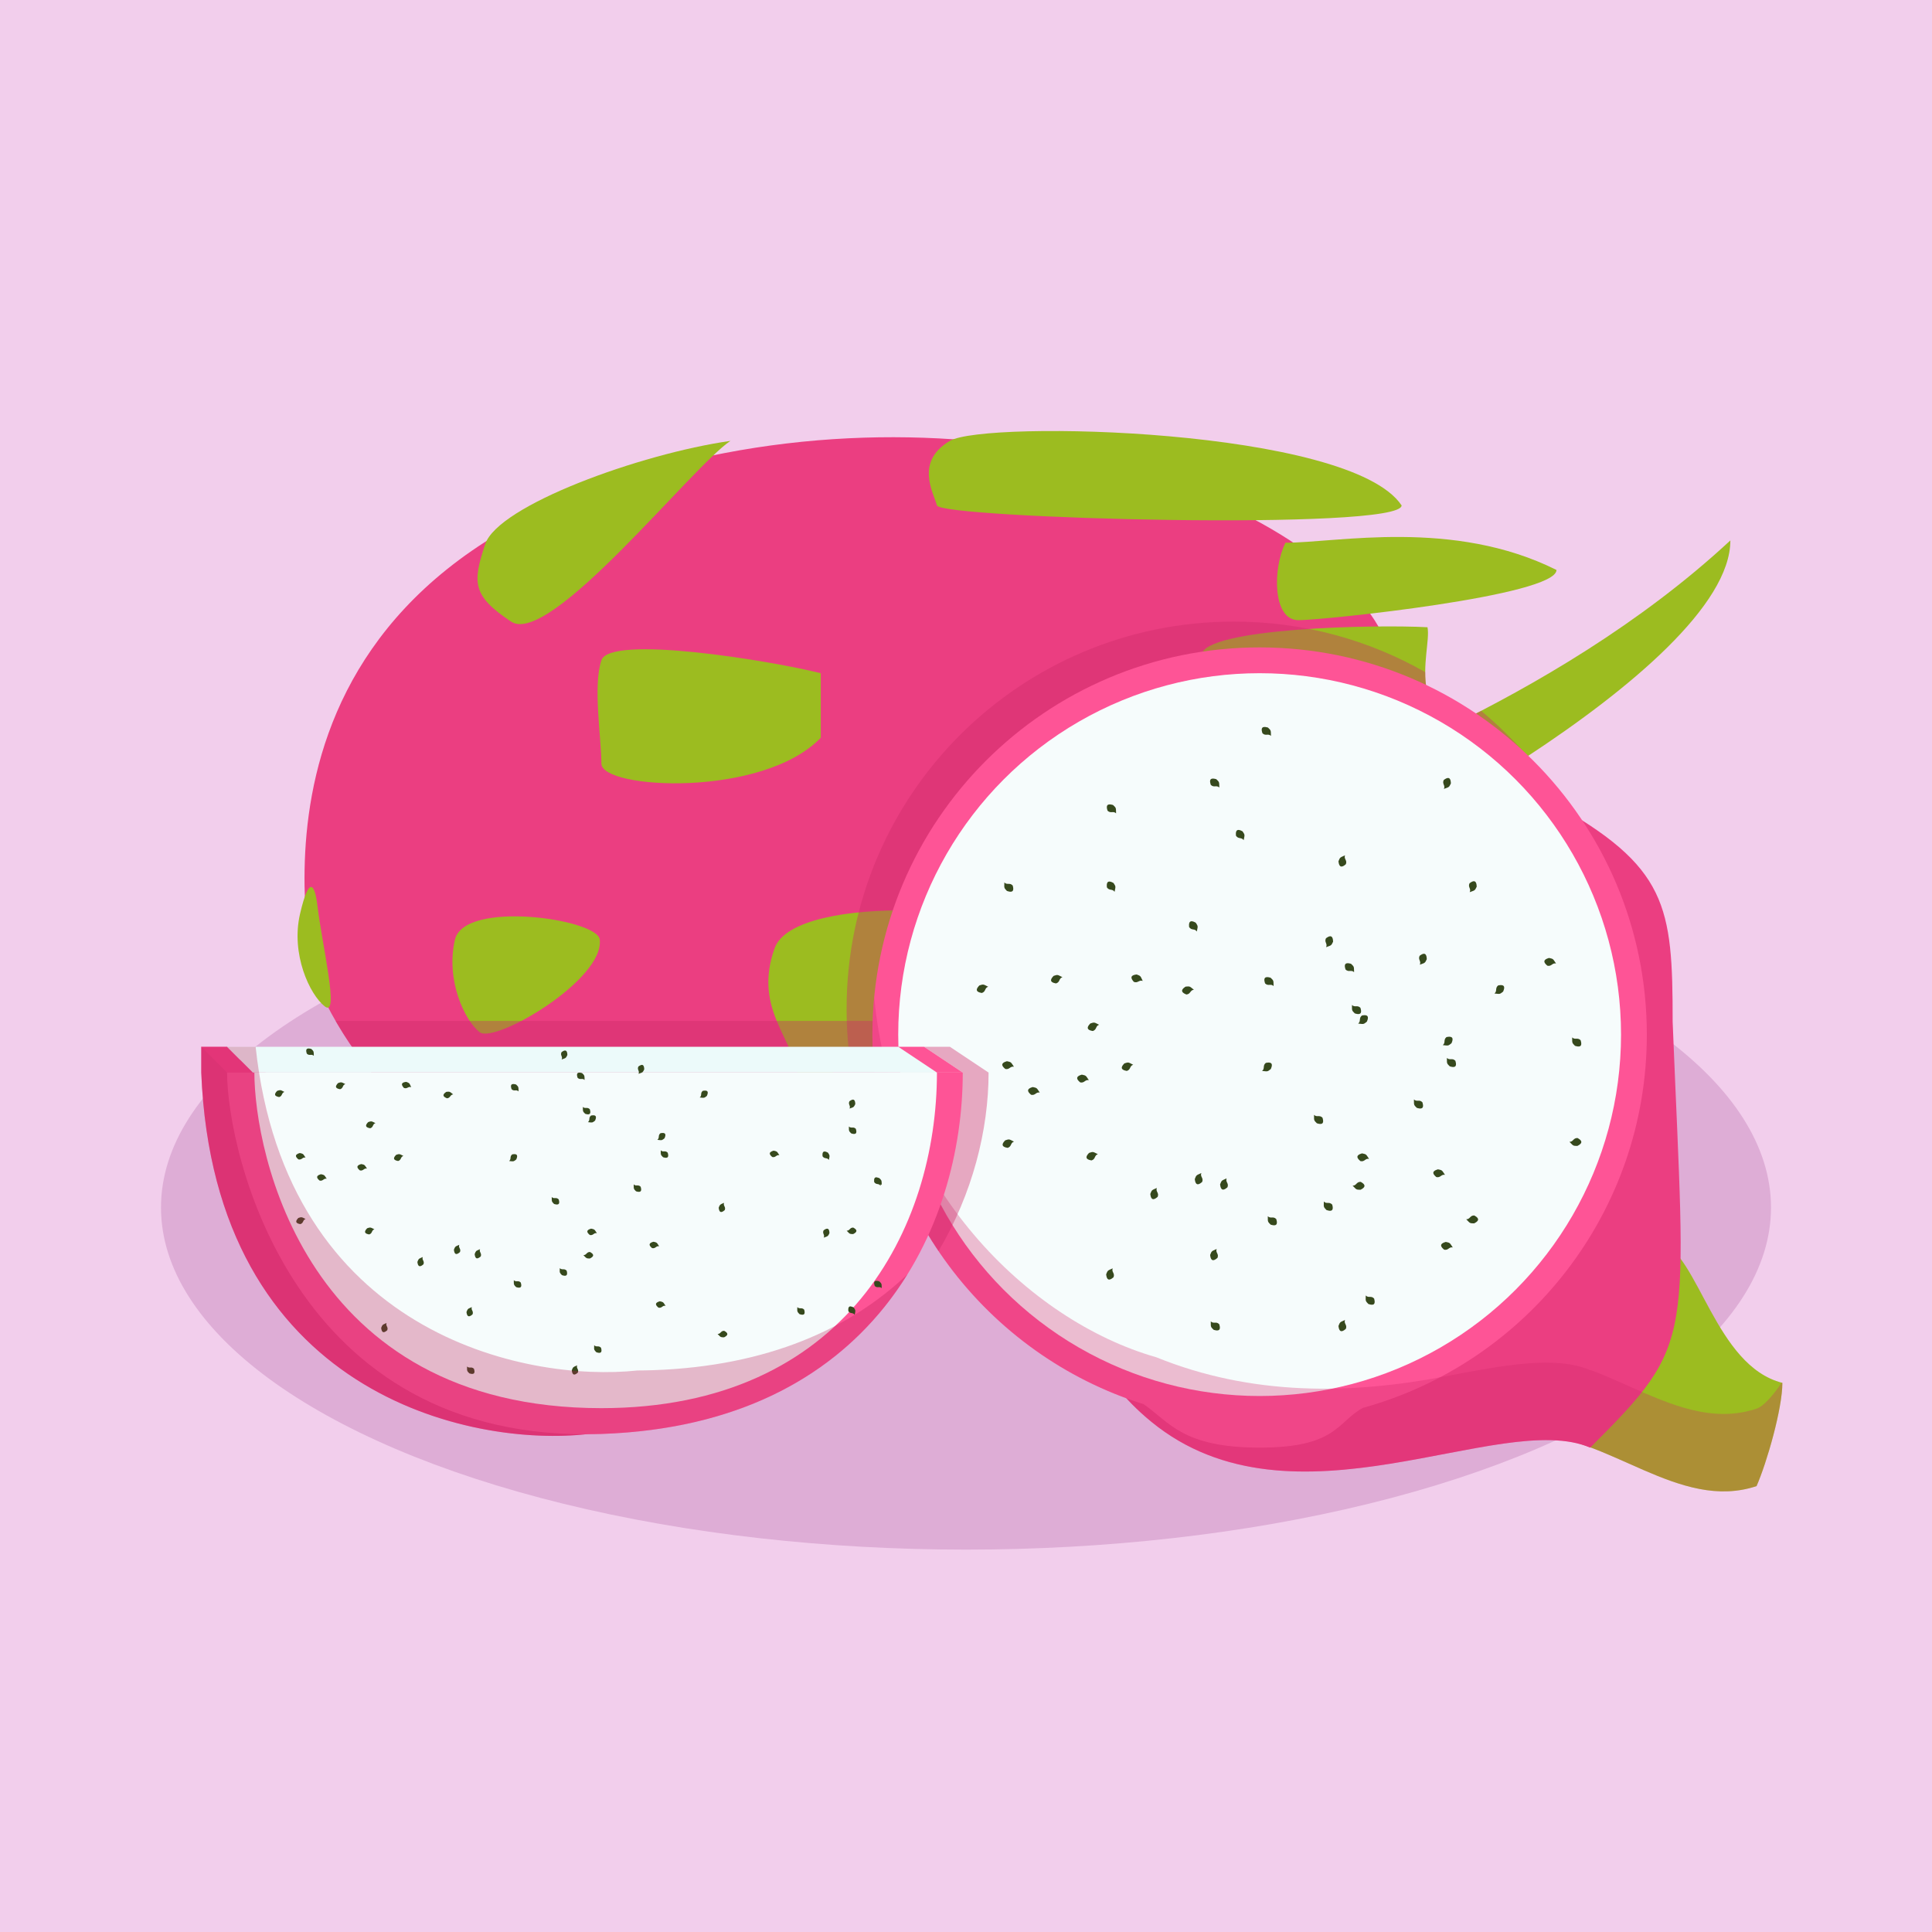 <svg width="96" height="96" viewBox="0 0 96 96" fill="none" xmlns="http://www.w3.org/2000/svg">
<rect width="96" height="96" fill="#F2CEEC"/>
<ellipse cx="48" cy="60" rx="40" ry="17" fill="#DEADD6"/>
<path d="M47.198 60.388C35.612 63.698 20.262 60.388 15.444 48.173C15.444 46.249 10.955 27.329 35.968 22.519C52.643 19.312 68.362 26.397 69.317 33.422C70.485 42.008 60.666 56.54 47.198 60.388Z" fill="#EB3E81"/>
<path d="M39.58 53.182C39.268 51.45 37.468 49.985 38.489 47.119C39.51 44.252 51.287 45.115 50.719 46.705C49.697 49.572 39.893 54.914 39.58 53.182Z" fill="#9CBC20"/>
<path d="M25.393 30.886C23.469 29.602 23.469 28.962 24.11 27.038C24.751 25.114 31.806 22.548 36.295 21.907C34.371 23.19 27.316 32.169 25.393 30.886Z" fill="#9CBC20"/>
<path d="M29.882 37.941C29.882 36.658 29.455 34.093 29.883 32.81C30.31 31.528 38.219 32.81 40.784 33.452L40.784 36.658C37.898 39.661 29.882 39.223 29.882 37.941Z" fill="#9CBC20"/>
<path d="M60.67 37.581C60.426 36.321 59.52 33.884 59.697 32.543C59.873 31.203 68.291 31.024 70.932 31.167C71.053 31.797 70.655 33.056 70.899 34.316C68.635 37.812 60.914 38.84 60.67 37.581Z" fill="#9CBC20"/>
<path d="M46.556 25.114C46.381 24.473 45.452 22.939 47.198 21.907C48.944 20.875 67.079 21.266 69.645 25.114C69.645 26.397 46.732 25.756 46.556 25.114Z" fill="#9CBC20"/>
<path d="M64.514 30.816C63.232 30.816 63.232 28.251 63.873 26.968C66.439 26.968 72.21 25.755 77.341 28.321C77.341 29.603 65.797 30.816 64.514 30.816Z" fill="#9CBC20"/>
<path d="M64.816 43.527C63.534 43.528 63.534 40.962 64.175 39.679C64.816 39.038 77.002 35.19 85.981 26.853C85.981 33.266 66.099 43.527 64.816 43.527Z" fill="#9CBC20"/>
<path d="M23.832 51.288C23.081 50.698 22.142 48.69 22.604 46.696C23.065 44.702 29.679 45.665 29.801 46.681C30.041 48.686 24.583 51.879 23.832 51.288Z" fill="#9CBC20"/>
<path d="M16.136 50.006C15.385 49.416 14.447 47.408 14.908 45.413C15.369 43.419 15.65 43.98 15.772 44.996C16.012 47.001 16.887 50.596 16.136 50.006Z" fill="#9CBC20"/>
<path opacity="0.4" fill-rule="evenodd" clip-rule="evenodd" d="M45.334 60.856C45.965 60.719 46.587 60.563 47.198 60.388C56.593 57.703 64.213 49.819 67.566 42.381C69.723 41.315 72.84 39.591 75.897 37.583C75.195 36.767 74.425 36.01 73.597 35.322C71.984 36.16 70.475 36.871 69.158 37.462C69.26 36.916 69.332 36.38 69.372 35.859C69.993 35.412 70.522 34.898 70.899 34.316C70.839 34.006 70.818 33.697 70.818 33.397C68.013 31.799 64.767 30.886 61.307 30.886C50.681 30.886 42.067 39.5 42.067 50.126C42.067 54.099 43.271 57.791 45.334 60.856Z" fill="#CD2C6B"/>
<path opacity="0.4" fill-rule="evenodd" clip-rule="evenodd" d="M16.675 50.73H45.915L47.839 52.013L47.838 52.013C47.838 54.934 47.192 58.039 45.723 60.769C35.22 63.202 22.241 60.383 16.675 50.73Z" fill="#CD2C6B"/>
<path d="M76.058 71.291C72.21 71.291 80.548 61.029 82.472 61.67C84.396 62.312 85.228 67.873 88.565 68.713C88.565 69.996 87.797 72.669 87.282 73.844C83.434 75.126 79.906 71.291 76.058 71.291Z" fill="#9CBC20"/>
<path d="M57.211 70.649C64.266 76.421 74.526 70.008 79.016 71.932C84.303 66.646 83.754 66.801 83.113 50.768C83.113 44.996 82.865 43.072 77.093 39.865C63.411 44.996 45.973 61.454 57.211 70.649Z" fill="#EB3E81"/>
<path d="M81.83 51.409C81.83 60.258 75.856 67.712 67.721 69.958C66.438 70.649 66.438 71.932 62.59 71.932C58.742 71.932 58.101 70.649 56.818 69.769C49.012 67.317 43.35 60.024 43.35 51.409C43.35 40.783 51.964 32.169 62.59 32.169C73.216 32.169 81.83 40.783 81.83 51.409Z" fill="#FE5496"/>
<circle cx="62.59" cy="51.409" r="17.958" fill="#F6FCFC"/>
<path fill-rule="evenodd" clip-rule="evenodd" d="M63.153 36.566C63.084 36.5 63.019 36.504 62.953 36.507C62.884 36.511 62.813 36.514 62.733 36.438C62.733 36.438 62.651 36.238 62.726 36.159C62.801 36.081 63.004 36.153 63.004 36.153C63.148 36.289 63.148 36.289 63.152 36.501L63.153 36.566ZM71.746 39.2C71.788 39.113 71.764 39.053 71.741 38.992C71.716 38.927 71.69 38.86 71.738 38.76C71.738 38.76 71.902 38.62 72 38.667C72.098 38.713 72.093 38.929 72.093 38.929C72.008 39.108 72.008 39.108 71.809 39.178L71.746 39.2ZM77.318 47.875C77.224 47.855 77.171 47.892 77.116 47.929C77.059 47.969 77.001 48.01 76.892 47.987C76.892 47.987 76.718 47.86 76.74 47.754C76.762 47.647 76.973 47.601 76.973 47.601C77.067 47.621 77.116 47.632 77.154 47.657C77.194 47.684 77.223 47.729 77.282 47.82L77.318 47.875ZM71.8 58.378C71.706 58.358 71.653 58.395 71.599 58.432C71.542 58.472 71.483 58.512 71.374 58.489C71.374 58.489 71.2 58.362 71.222 58.256C71.245 58.15 71.455 58.104 71.455 58.104C71.55 58.124 71.599 58.134 71.637 58.16C71.677 58.187 71.705 58.231 71.764 58.322L71.8 58.378ZM67.827 57.639C67.881 57.602 67.934 57.565 68.028 57.585L67.992 57.529C67.933 57.438 67.905 57.394 67.865 57.367C67.827 57.341 67.778 57.331 67.683 57.311C67.683 57.311 67.473 57.357 67.45 57.463C67.428 57.569 67.603 57.696 67.603 57.696C67.712 57.719 67.77 57.679 67.827 57.639ZM72.187 61.985C72.093 61.965 72.04 62.002 71.986 62.039C71.929 62.079 71.871 62.119 71.761 62.096C71.761 62.096 71.587 61.969 71.609 61.863C71.632 61.757 71.843 61.711 71.843 61.711C71.937 61.731 71.986 61.741 72.024 61.767C72.064 61.794 72.093 61.838 72.151 61.929L72.187 61.985ZM53.902 53.727C53.956 53.69 54.009 53.653 54.103 53.673L54.067 53.617C54.009 53.526 53.98 53.482 53.94 53.455C53.902 53.429 53.853 53.419 53.758 53.399C53.758 53.399 53.548 53.445 53.526 53.551C53.503 53.658 53.678 53.784 53.678 53.784C53.786 53.807 53.845 53.767 53.902 53.727ZM51.664 54.288C51.57 54.269 51.517 54.306 51.463 54.343C51.406 54.383 51.347 54.423 51.238 54.4C51.238 54.4 51.064 54.273 51.086 54.167C51.109 54.061 51.319 54.015 51.319 54.015C51.414 54.035 51.462 54.045 51.501 54.071C51.541 54.098 51.569 54.142 51.628 54.233L51.664 54.288ZM50.18 53.06C50.234 53.023 50.288 52.986 50.381 53.006L50.346 52.95C50.287 52.859 50.258 52.815 50.218 52.788C50.18 52.762 50.131 52.752 50.037 52.732C50.037 52.732 49.826 52.778 49.804 52.884C49.781 52.991 49.956 53.117 49.956 53.117C50.065 53.14 50.123 53.1 50.18 53.06ZM67.283 48.306C67.214 48.24 67.149 48.243 67.083 48.246C67.014 48.25 66.943 48.254 66.862 48.177C66.862 48.177 66.781 47.977 66.856 47.899C66.93 47.82 67.134 47.892 67.134 47.892C67.204 47.959 67.24 47.993 67.259 48.035C67.279 48.079 67.28 48.132 67.282 48.24L67.283 48.306ZM70.543 47.726C70.567 47.788 70.59 47.848 70.549 47.934L70.611 47.913C70.81 47.843 70.81 47.843 70.895 47.663C70.895 47.663 70.9 47.448 70.802 47.401C70.704 47.355 70.54 47.494 70.54 47.494C70.492 47.595 70.518 47.661 70.543 47.726ZM73.023 44.122C73.047 44.184 73.07 44.244 73.029 44.331L73.091 44.309C73.29 44.239 73.29 44.239 73.376 44.06C73.376 44.06 73.381 43.844 73.282 43.797C73.184 43.751 73.02 43.891 73.02 43.891C72.972 43.991 72.998 44.057 73.023 44.122ZM65.893 47.065C65.934 46.978 65.911 46.918 65.888 46.856C65.862 46.792 65.837 46.725 65.885 46.625C65.885 46.625 66.049 46.485 66.147 46.532C66.245 46.578 66.24 46.794 66.24 46.794C66.155 46.973 66.155 46.973 65.955 47.043L65.893 47.065ZM59.288 46.184C59.353 46.195 59.416 46.206 59.469 46.287L59.482 46.222C59.505 46.116 59.516 46.064 59.506 46.017C59.497 45.972 59.47 45.93 59.417 45.85L59.417 45.85C59.417 45.85 59.235 45.734 59.144 45.794C59.053 45.853 59.088 46.066 59.088 46.066C59.149 46.159 59.219 46.172 59.288 46.184ZM61.797 41.749C61.744 41.669 61.68 41.657 61.615 41.646C61.547 41.634 61.477 41.621 61.416 41.528C61.416 41.528 61.381 41.316 61.472 41.256C61.562 41.196 61.744 41.312 61.744 41.312C61.797 41.393 61.825 41.434 61.834 41.479C61.843 41.527 61.832 41.578 61.81 41.684L61.797 41.749ZM55.202 44.211C55.267 44.223 55.33 44.234 55.383 44.314L55.396 44.25C55.419 44.144 55.429 44.092 55.42 44.044C55.411 43.999 55.384 43.958 55.331 43.877L55.331 43.877C55.331 43.877 55.149 43.761 55.058 43.821C54.967 43.881 55.002 44.094 55.002 44.094C55.063 44.187 55.133 44.199 55.202 44.211ZM59.324 49.18C59.229 49.19 59.19 49.241 59.149 49.293C59.107 49.348 59.064 49.405 58.953 49.416C58.953 49.416 58.748 49.348 58.737 49.24C58.726 49.132 58.913 49.025 58.913 49.025L58.913 49.025L58.913 49.025C59.009 49.015 59.058 49.01 59.102 49.023C59.149 49.036 59.19 49.07 59.273 49.139L59.273 49.139L59.324 49.18ZM63.085 48.937C63.151 48.934 63.215 48.931 63.285 48.997L63.283 48.931L63.283 48.931C63.281 48.822 63.28 48.77 63.26 48.725C63.241 48.684 63.205 48.649 63.135 48.583C63.135 48.583 62.932 48.511 62.857 48.59C62.782 48.668 62.864 48.868 62.864 48.868C62.944 48.945 63.016 48.941 63.085 48.937ZM55.457 40.414C55.388 40.348 55.324 40.352 55.258 40.355C55.188 40.359 55.117 40.362 55.036 40.286C55.036 40.286 54.955 40.086 55.03 40.007C55.105 39.929 55.308 40.001 55.308 40.001C55.378 40.067 55.414 40.101 55.433 40.143C55.453 40.188 55.454 40.24 55.456 40.349L55.457 40.414ZM60.388 39.072C60.454 39.069 60.518 39.066 60.588 39.132L60.586 39.066C60.582 38.855 60.582 38.855 60.438 38.718C60.438 38.718 60.235 38.646 60.16 38.725C60.085 38.803 60.167 39.003 60.167 39.003C60.248 39.08 60.319 39.076 60.388 39.072ZM67.572 50.671C67.566 50.737 67.561 50.801 67.486 50.861L67.551 50.868C67.659 50.881 67.711 50.887 67.758 50.873C67.802 50.86 67.841 50.829 67.916 50.769C67.916 50.769 68.015 50.577 67.947 50.492C67.879 50.407 67.671 50.461 67.671 50.461C67.584 50.531 67.578 50.602 67.572 50.671ZM71.691 51.931C71.766 51.871 71.772 51.807 71.777 51.741C71.783 51.672 71.789 51.601 71.876 51.532C71.876 51.532 72.085 51.478 72.153 51.563C72.221 51.648 72.122 51.839 72.122 51.839C72.046 51.9 72.007 51.931 71.963 51.944C71.917 51.958 71.865 51.951 71.757 51.939L71.691 51.931ZM62.798 53.024C62.793 53.09 62.787 53.154 62.712 53.214L62.778 53.221C62.886 53.234 62.938 53.24 62.984 53.226C63.028 53.213 63.067 53.182 63.143 53.122L63.143 53.122L63.143 53.122C63.143 53.122 63.242 52.93 63.174 52.846C63.106 52.761 62.897 52.815 62.897 52.815C62.81 52.884 62.804 52.955 62.798 53.024ZM74.257 49.366C74.332 49.306 74.337 49.242 74.343 49.176C74.349 49.107 74.355 49.036 74.442 48.966C74.442 48.966 74.65 48.913 74.718 48.997C74.786 49.082 74.687 49.274 74.687 49.274C74.612 49.334 74.573 49.365 74.529 49.378C74.482 49.392 74.43 49.386 74.322 49.373L74.257 49.366ZM65.978 59.772C65.912 59.772 65.847 59.772 65.781 59.702L65.779 59.768C65.775 59.876 65.774 59.929 65.791 59.974C65.808 60.017 65.842 60.053 65.908 60.123C65.908 60.123 66.107 60.206 66.186 60.132C66.265 60.057 66.195 59.854 66.195 59.854C66.118 59.773 66.047 59.772 65.978 59.772ZM67.864 64.371C67.93 64.441 67.994 64.441 68.06 64.441C68.129 64.441 68.201 64.441 68.277 64.522C68.277 64.522 68.348 64.726 68.269 64.801C68.189 64.875 67.99 64.792 67.99 64.792C67.924 64.722 67.89 64.686 67.874 64.643C67.856 64.598 67.858 64.545 67.862 64.437L67.864 64.371ZM50.102 43.918C50.036 43.918 49.972 43.918 49.906 43.848L49.904 43.914C49.9 44.022 49.898 44.075 49.916 44.12C49.932 44.163 49.966 44.199 50.032 44.269L50.032 44.269C50.032 44.269 50.232 44.352 50.311 44.278C50.39 44.203 50.319 43.999 50.319 43.999C50.243 43.918 50.172 43.918 50.102 43.918ZM56.781 48.743C56.691 48.71 56.633 48.738 56.574 48.767C56.512 48.798 56.448 48.829 56.343 48.79C56.343 48.79 56.19 48.638 56.228 48.536C56.266 48.435 56.481 48.421 56.481 48.421C56.667 48.491 56.667 48.491 56.754 48.683L56.781 48.743ZM52.644 48.703C52.673 48.644 52.7 48.586 52.792 48.556L52.733 48.526C52.545 48.429 52.545 48.429 52.356 48.49C52.356 48.49 52.197 48.635 52.23 48.739C52.264 48.842 52.478 48.865 52.478 48.865C52.584 48.83 52.615 48.766 52.644 48.703ZM54.553 57.351C54.462 57.381 54.434 57.439 54.406 57.499C54.376 57.562 54.346 57.626 54.24 57.66C54.24 57.66 54.025 57.637 53.992 57.534C53.958 57.431 54.118 57.286 54.118 57.286C54.21 57.256 54.257 57.241 54.303 57.244C54.351 57.247 54.398 57.272 54.494 57.321L54.553 57.351ZM50.238 56.874C50.266 56.815 50.294 56.757 50.385 56.727L50.326 56.697C50.139 56.6 50.139 56.6 49.95 56.662C49.95 56.662 49.79 56.806 49.824 56.91C49.857 57.013 50.072 57.036 50.072 57.036C50.178 57.001 50.208 56.937 50.238 56.874ZM54.615 50.92C54.524 50.95 54.496 51.008 54.468 51.068C54.438 51.131 54.408 51.195 54.302 51.23C54.302 51.23 54.088 51.207 54.054 51.103C54.02 51 54.18 50.855 54.18 50.855C54.272 50.825 54.319 50.81 54.365 50.813C54.413 50.817 54.46 50.841 54.557 50.891L54.615 50.92ZM48.955 49.178C48.984 49.119 49.011 49.06 49.103 49.031L49.044 49.001C48.856 48.904 48.856 48.904 48.667 48.965C48.667 48.965 48.508 49.11 48.541 49.214C48.575 49.317 48.789 49.34 48.789 49.34C48.895 49.305 48.926 49.241 48.955 49.178ZM60.456 62.061C60.422 62.151 60.45 62.209 60.478 62.268C60.508 62.331 60.538 62.395 60.498 62.499C60.498 62.499 60.345 62.651 60.244 62.612C60.142 62.573 60.131 62.358 60.131 62.358C60.166 62.267 60.184 62.221 60.215 62.188C60.248 62.152 60.297 62.131 60.396 62.088L60.456 62.061ZM66.855 65.796C66.827 65.737 66.799 65.679 66.834 65.589L66.773 65.616C66.674 65.659 66.626 65.68 66.593 65.716C66.561 65.749 66.543 65.796 66.508 65.886C66.508 65.886 66.52 66.101 66.621 66.14C66.723 66.179 66.876 66.027 66.876 66.027C66.916 65.923 66.885 65.859 66.855 65.796ZM57.483 59.029C57.449 59.118 57.476 59.176 57.505 59.236C57.535 59.299 57.565 59.363 57.525 59.467C57.525 59.467 57.372 59.619 57.271 59.58C57.169 59.541 57.158 59.325 57.158 59.325C57.193 59.235 57.21 59.189 57.242 59.155C57.275 59.12 57.323 59.099 57.423 59.055L57.483 59.029ZM55.311 63.231C55.283 63.172 55.255 63.114 55.29 63.024L55.229 63.05C55.13 63.094 55.082 63.115 55.048 63.151C55.017 63.184 54.999 63.23 54.965 63.321C54.965 63.321 54.976 63.536 55.077 63.575C55.179 63.614 55.332 63.462 55.332 63.462C55.372 63.358 55.341 63.294 55.311 63.231ZM59.694 58.289C59.659 58.379 59.687 58.437 59.715 58.496C59.745 58.559 59.776 58.623 59.736 58.727C59.736 58.727 59.583 58.879 59.482 58.84C59.38 58.801 59.369 58.586 59.369 58.586C59.404 58.495 59.421 58.449 59.453 58.416C59.486 58.38 59.534 58.359 59.633 58.316L59.694 58.289ZM60.973 58.761C60.945 58.701 60.917 58.643 60.951 58.554L60.891 58.58C60.792 58.624 60.743 58.645 60.71 58.68C60.679 58.714 60.661 58.76 60.626 58.85C60.626 58.85 60.638 59.065 60.739 59.105C60.84 59.144 60.993 58.992 60.993 58.992C61.033 58.888 61.003 58.824 60.973 58.761ZM66.834 42.501C66.799 42.591 66.827 42.649 66.855 42.708C66.885 42.771 66.916 42.835 66.876 42.939C66.876 42.939 66.723 43.091 66.621 43.052C66.52 43.013 66.508 42.797 66.508 42.797C66.58 42.612 66.58 42.612 66.773 42.528L66.834 42.501ZM72.094 52.631C72.028 52.633 71.964 52.635 71.896 52.567L71.896 52.633C71.895 52.844 71.895 52.844 72.035 52.984C72.035 52.984 72.237 53.061 72.314 52.984C72.39 52.907 72.314 52.706 72.314 52.706C72.235 52.627 72.164 52.629 72.094 52.631ZM65.294 55.396C65.362 55.464 65.426 55.462 65.492 55.461C65.562 55.459 65.633 55.457 65.712 55.535C65.712 55.535 65.788 55.737 65.712 55.814C65.635 55.891 65.433 55.814 65.433 55.814C65.365 55.745 65.33 55.71 65.312 55.668C65.293 55.623 65.293 55.571 65.294 55.462L65.294 55.396ZM70.457 54.694C70.391 54.696 70.326 54.697 70.259 54.63L70.258 54.696C70.258 54.804 70.258 54.857 70.276 54.901C70.294 54.944 70.329 54.979 70.398 55.047C70.398 55.047 70.599 55.124 70.676 55.047C70.753 54.97 70.676 54.769 70.676 54.769C70.597 54.69 70.526 54.692 70.457 54.694ZM78.121 51.548C78.189 51.616 78.253 51.614 78.319 51.612C78.389 51.611 78.46 51.609 78.538 51.687C78.538 51.687 78.615 51.889 78.538 51.966C78.462 52.042 78.26 51.966 78.26 51.966C78.12 51.825 78.12 51.825 78.121 51.614L78.121 51.548ZM67.398 58.823C67.352 58.87 67.307 58.916 67.211 58.914L67.257 58.962C67.402 59.115 67.402 59.115 67.601 59.119C67.601 59.119 67.799 59.034 67.801 58.926C67.803 58.817 67.609 58.725 67.609 58.725C67.497 58.723 67.447 58.774 67.398 58.823ZM72.855 60.585C72.951 60.587 72.996 60.541 73.043 60.494C73.091 60.444 73.141 60.393 73.253 60.396C73.253 60.396 73.448 60.488 73.446 60.596C73.444 60.705 73.245 60.789 73.245 60.789C73.046 60.785 73.046 60.785 72.901 60.632L72.855 60.585ZM78.173 56.645C78.127 56.693 78.082 56.738 77.986 56.736L78.031 56.784C78.177 56.937 78.177 56.937 78.375 56.941C78.375 56.941 78.574 56.857 78.576 56.748C78.578 56.639 78.383 56.547 78.383 56.547C78.272 56.545 78.222 56.596 78.173 56.645ZM62.997 60.433C63.065 60.501 63.129 60.499 63.195 60.497C63.264 60.495 63.336 60.493 63.414 60.572C63.414 60.572 63.491 60.773 63.414 60.85C63.337 60.927 63.136 60.85 63.136 60.85C63.068 60.782 63.033 60.747 63.015 60.704C62.996 60.66 62.996 60.607 62.997 60.499L62.997 60.433ZM60.362 65.722C60.296 65.724 60.231 65.726 60.163 65.658L60.163 65.724C60.163 65.832 60.162 65.885 60.181 65.929C60.199 65.972 60.234 66.007 60.303 66.075C60.303 66.075 60.504 66.152 60.581 66.075C60.658 65.998 60.581 65.797 60.581 65.797C60.502 65.718 60.431 65.72 60.362 65.722ZM67.179 49.937C67.247 50.004 67.311 50.003 67.377 50.001C67.447 49.999 67.518 49.997 67.597 50.076C67.597 50.076 67.674 50.277 67.597 50.354C67.52 50.431 67.318 50.354 67.318 50.354C67.178 50.214 67.178 50.214 67.179 50.002L67.179 49.937ZM56.16 53.053C56.189 52.994 56.217 52.936 56.308 52.907C56.171 52.836 56.116 52.802 56.059 52.797C56.013 52.794 55.965 52.809 55.873 52.838C55.873 52.838 55.713 52.982 55.745 53.085C55.778 53.189 55.993 53.213 55.993 53.213C56.099 53.18 56.13 53.115 56.16 53.053Z" fill="#36491D"/>
<path opacity="0.3" fill-rule="evenodd" clip-rule="evenodd" d="M43.439 49.544C43.38 50.158 43.35 50.78 43.35 51.409C43.35 59.708 48.605 66.78 55.968 69.48C56.336 69.881 56.749 70.271 57.211 70.649C61.552 74.201 67.107 73.139 71.784 72.245C74.708 71.685 77.289 71.192 79.016 71.932L79.029 71.92C79.656 72.155 80.28 72.432 80.902 72.709C83.004 73.645 85.091 74.574 87.282 73.844C87.797 72.669 88.565 69.996 88.565 68.713C88.554 68.71 88.543 68.707 88.531 68.704C88.08 69.373 87.621 69.883 87.282 69.996C85.091 70.726 83.004 69.797 80.902 68.861C80.28 68.584 79.657 68.307 79.029 68.072L79.016 68.084C77.289 67.344 74.708 67.837 71.784 68.397C67.107 69.291 62.197 69.367 57.459 67.443C51.092 65.631 44.291 58.941 43.439 49.544Z" fill="#CE2768"/>
<path opacity="0.4" fill-rule="evenodd" clip-rule="evenodd" d="M46.635 62.165C48.325 59.307 49.122 56.153 49.122 53.295H49.122L47.198 52.013H45.915L47.839 53.295H43.441C43.758 56.56 44.892 59.585 46.635 62.165Z" fill="#CD2C6B"/>
<path d="M10 52.013L10 53.295C10.641 69.329 23.468 71.932 29.24 71.253C25.277 70.757 14.102 66.596 13.207 53.295C13.175 52.82 11.283 52.654 10 52.013Z" fill="#EB3E81"/>
<path d="M12.565 53.295L11.283 52.013H10L11.283 53.295H12.565Z" fill="#F54288"/>
<path d="M47.839 53.295H11.283C11.283 57.193 14.489 71.784 29.882 71.253C43.35 70.788 47.839 60.991 47.839 53.295Z" fill="#FE5496"/>
<path d="M46.556 53.295H12.64C12.64 57.193 15.123 69.97 29.881 69.97C42.067 69.97 46.556 60.991 46.556 53.295Z" fill="#F6FCFC"/>
<path d="M44.633 52.013H11.283L12.565 53.295H46.556L44.633 52.013Z" fill="#ECFAFA"/>
<path fill-rule="evenodd" clip-rule="evenodd" d="M42.208 54.914C42.228 54.964 42.247 55.013 42.213 55.084L42.264 55.067C42.348 55.037 42.389 55.023 42.418 54.996C42.446 54.971 42.464 54.934 42.498 54.862L42.498 54.862L42.498 54.862L42.498 54.862C42.498 54.862 42.502 54.685 42.421 54.647C42.341 54.609 42.206 54.724 42.206 54.724C42.167 54.806 42.188 54.861 42.208 54.914ZM31.722 53.187C31.742 53.238 31.761 53.287 31.727 53.358L31.778 53.34C31.862 53.311 31.903 53.297 31.932 53.27C31.96 53.245 31.977 53.208 32.011 53.136C32.011 53.136 32.016 52.959 31.935 52.921C31.855 52.883 31.72 52.997 31.72 52.997C31.68 53.08 31.702 53.134 31.722 53.187ZM29.048 53.663C28.991 53.609 28.938 53.611 28.884 53.614C28.827 53.617 28.769 53.62 28.703 53.557C28.703 53.557 28.636 53.394 28.697 53.329C28.759 53.264 28.925 53.323 28.925 53.323C29.043 53.436 29.043 53.436 29.047 53.609L29.048 53.663ZM38.726 57.401C38.649 57.385 38.606 57.415 38.561 57.446C38.514 57.478 38.467 57.511 38.377 57.492C38.377 57.492 38.234 57.389 38.252 57.301C38.271 57.214 38.444 57.176 38.444 57.176C38.521 57.193 38.561 57.201 38.592 57.222C38.625 57.244 38.649 57.281 38.697 57.355L38.726 57.401ZM32.754 61.926C32.677 61.91 32.633 61.94 32.589 61.971C32.542 62.003 32.494 62.037 32.404 62.018C32.404 62.018 32.261 61.914 32.28 61.827C32.298 61.739 32.471 61.702 32.471 61.702C32.549 61.718 32.588 61.726 32.62 61.748C32.653 61.77 32.676 61.806 32.724 61.881L32.754 61.926ZM29.494 61.32C29.538 61.289 29.582 61.259 29.659 61.276L29.63 61.23C29.581 61.155 29.558 61.119 29.525 61.097C29.494 61.076 29.454 61.067 29.376 61.051C29.376 61.051 29.203 61.089 29.185 61.176C29.167 61.263 29.31 61.367 29.31 61.367C29.399 61.386 29.447 61.353 29.494 61.32ZM33.072 64.885C32.994 64.869 32.951 64.899 32.907 64.93C32.86 64.963 32.812 64.996 32.722 64.977C32.722 64.977 32.579 64.873 32.597 64.786C32.616 64.698 32.789 64.661 32.789 64.661C32.866 64.677 32.906 64.686 32.937 64.707C32.97 64.729 32.994 64.765 33.042 64.84L33.072 64.885ZM18.07 58.111C18.114 58.08 18.158 58.05 18.235 58.066L18.206 58.021L18.206 58.021L18.206 58.021C18.157 57.946 18.134 57.91 18.101 57.888C18.07 57.866 18.03 57.858 17.952 57.842C17.952 57.842 17.779 57.879 17.761 57.967C17.743 58.054 17.886 58.158 17.886 58.158C17.975 58.176 18.023 58.143 18.07 58.111ZM16.234 58.571C16.157 58.555 16.113 58.585 16.069 58.616C16.022 58.648 15.974 58.682 15.884 58.663C15.884 58.663 15.741 58.559 15.76 58.472C15.778 58.385 15.951 58.347 15.951 58.347C16.029 58.363 16.068 58.372 16.1 58.393C16.133 58.415 16.156 58.451 16.204 58.526L16.234 58.571ZM15.017 57.564C15.061 57.533 15.104 57.503 15.181 57.519L15.152 57.474C15.104 57.399 15.08 57.362 15.047 57.34C15.016 57.319 14.976 57.311 14.899 57.294C14.899 57.294 14.726 57.332 14.707 57.419C14.689 57.507 14.832 57.611 14.832 57.611C14.922 57.629 14.97 57.596 15.017 57.564ZM40.93 61.498C40.964 61.427 40.945 61.377 40.926 61.327C40.905 61.274 40.884 61.219 40.923 61.137C40.923 61.137 41.058 61.022 41.139 61.061C41.219 61.099 41.215 61.276 41.215 61.276C41.181 61.347 41.163 61.384 41.136 61.41C41.106 61.436 41.065 61.451 40.981 61.48L40.93 61.498ZM27.908 52.645C27.942 52.574 27.922 52.525 27.903 52.474C27.883 52.421 27.861 52.367 27.901 52.284C27.901 52.284 28.035 52.169 28.116 52.208C28.196 52.246 28.192 52.423 28.192 52.423C28.158 52.494 28.141 52.531 28.113 52.556C28.084 52.583 28.043 52.598 27.959 52.627L27.908 52.645ZM43.602 58.835C43.656 58.844 43.708 58.853 43.751 58.919L43.762 58.866L43.767 58.844C43.782 58.852 43.797 58.862 43.812 58.877L43.811 58.823C43.807 58.65 43.807 58.65 43.689 58.537C43.689 58.537 43.664 58.528 43.629 58.521C43.581 58.502 43.523 58.489 43.485 58.515C43.471 58.524 43.461 58.537 43.453 58.553C43.44 58.572 43.435 58.597 43.435 58.624C43.429 58.682 43.439 58.738 43.439 58.738C43.489 58.815 43.546 58.825 43.602 58.835ZM41.186 57.636C41.143 57.571 41.09 57.562 41.037 57.552C40.981 57.542 40.924 57.532 40.873 57.456C40.873 57.456 40.845 57.281 40.919 57.232C40.994 57.183 41.143 57.278 41.143 57.278C41.233 57.414 41.233 57.414 41.197 57.584L41.186 57.636ZM42.32 65.248C42.373 65.258 42.425 65.267 42.468 65.333L42.48 65.28C42.515 65.11 42.515 65.11 42.426 64.974C42.426 64.974 42.276 64.879 42.202 64.928C42.127 64.977 42.156 65.152 42.156 65.152C42.206 65.228 42.264 65.238 42.32 65.248ZM22.518 54.38C22.44 54.389 22.408 54.43 22.375 54.473C22.34 54.518 22.304 54.565 22.213 54.574C22.213 54.574 22.045 54.518 22.036 54.43C22.027 54.341 22.18 54.253 22.18 54.253C22.259 54.245 22.3 54.24 22.336 54.251C22.374 54.262 22.408 54.29 22.476 54.346L22.518 54.38ZM25.604 54.181C25.658 54.178 25.71 54.175 25.767 54.23L25.766 54.176C25.763 54.003 25.763 54.003 25.645 53.89C25.645 53.89 25.478 53.831 25.416 53.896C25.355 53.96 25.422 54.124 25.422 54.124C25.488 54.187 25.547 54.184 25.604 54.181ZM15.593 52.463C15.536 52.409 15.483 52.412 15.429 52.415C15.372 52.418 15.314 52.421 15.248 52.358C15.248 52.358 15.181 52.194 15.242 52.129C15.304 52.065 15.47 52.124 15.47 52.124C15.528 52.178 15.557 52.206 15.573 52.241C15.589 52.277 15.59 52.32 15.592 52.409L15.593 52.463ZM43.812 64.007C43.755 63.953 43.702 63.956 43.648 63.959C43.591 63.962 43.533 63.965 43.467 63.902C43.467 63.902 43.4 63.738 43.461 63.673C43.523 63.609 43.69 63.668 43.69 63.668C43.808 63.78 43.808 63.78 43.811 63.953L43.812 64.007ZM29.285 55.603C29.28 55.657 29.276 55.71 29.214 55.759L29.268 55.765C29.356 55.776 29.399 55.781 29.438 55.77C29.474 55.759 29.506 55.733 29.567 55.684L29.567 55.684C29.567 55.684 29.648 55.527 29.593 55.457C29.537 55.387 29.366 55.432 29.366 55.432C29.294 55.489 29.29 55.547 29.285 55.603ZM32.664 56.637C32.726 56.588 32.73 56.535 32.735 56.481C32.74 56.425 32.745 56.367 32.816 56.31C32.816 56.31 32.987 56.265 33.043 56.335C33.099 56.405 33.018 56.562 33.018 56.562C32.956 56.611 32.924 56.637 32.888 56.648C32.85 56.659 32.807 56.654 32.718 56.644L32.664 56.637ZM25.368 57.534C25.364 57.588 25.359 57.641 25.298 57.69L25.352 57.696C25.44 57.706 25.483 57.711 25.521 57.7C25.557 57.689 25.589 57.664 25.651 57.614C25.651 57.614 25.732 57.457 25.676 57.388C25.621 57.318 25.45 57.362 25.45 57.362C25.378 57.419 25.373 57.477 25.368 57.534ZM34.769 54.533C34.831 54.484 34.835 54.431 34.84 54.377C34.844 54.32 34.849 54.262 34.921 54.205C34.921 54.205 35.092 54.161 35.148 54.23C35.203 54.3 35.122 54.457 35.122 54.457C35.06 54.507 35.028 54.532 34.992 54.543C34.954 54.554 34.911 54.549 34.823 54.539L34.769 54.533ZM27.977 63.07C27.923 63.07 27.87 63.07 27.816 63.013L27.814 63.067C27.811 63.156 27.809 63.199 27.824 63.236C27.837 63.271 27.865 63.301 27.92 63.359C27.92 63.359 28.083 63.427 28.148 63.365C28.213 63.304 28.155 63.137 28.155 63.137C28.092 63.071 28.034 63.071 27.977 63.07ZM29.524 66.843C29.578 66.9 29.631 66.9 29.686 66.901C29.742 66.901 29.801 66.901 29.863 66.968C29.863 66.968 29.922 67.135 29.857 67.196C29.792 67.257 29.628 67.189 29.628 67.189C29.574 67.131 29.546 67.102 29.532 67.066C29.518 67.029 29.52 66.986 29.523 66.897L29.523 66.897L29.524 66.843ZM39.78 65.008C39.726 65.007 39.673 65.007 39.619 64.95L39.617 65.004L39.617 65.004C39.614 65.093 39.613 65.136 39.627 65.173C39.641 65.208 39.669 65.238 39.723 65.296C39.723 65.296 39.886 65.364 39.951 65.303C40.016 65.242 39.958 65.074 39.958 65.074C39.895 65.008 39.837 65.008 39.78 65.008ZM20.432 54.022C20.358 53.995 20.311 54.018 20.262 54.041C20.211 54.066 20.159 54.092 20.073 54.06C20.073 54.06 19.947 53.936 19.978 53.852C20.01 53.769 20.186 53.758 20.186 53.758C20.26 53.785 20.299 53.8 20.326 53.825C20.356 53.852 20.373 53.892 20.41 53.973L20.432 54.022ZM17.038 53.989C17.061 53.94 17.084 53.892 17.159 53.868L17.111 53.843L17.111 53.843C17.032 53.803 16.993 53.783 16.953 53.78C16.916 53.777 16.877 53.79 16.802 53.815L16.802 53.815C16.802 53.815 16.671 53.933 16.698 54.018C16.726 54.103 16.902 54.122 16.902 54.122C16.989 54.093 17.014 54.041 17.038 53.989ZM18.604 61.084C18.529 61.108 18.506 61.156 18.483 61.205C18.459 61.257 18.434 61.309 18.347 61.338C18.347 61.338 18.171 61.319 18.143 61.234C18.116 61.149 18.247 61.031 18.247 61.031L18.247 61.031C18.322 61.006 18.361 60.993 18.399 60.996C18.438 60.999 18.477 61.019 18.556 61.059L18.604 61.084ZM15.064 60.693C15.087 60.644 15.11 60.596 15.184 60.572L15.136 60.547C15.057 60.506 15.019 60.487 14.979 60.484C14.941 60.481 14.903 60.494 14.827 60.518L14.827 60.518C14.827 60.518 14.696 60.637 14.724 60.722C14.752 60.807 14.927 60.825 14.927 60.825C15.014 60.797 15.039 60.744 15.064 60.693ZM18.655 55.808C18.58 55.833 18.557 55.88 18.534 55.929C18.51 55.981 18.485 56.033 18.398 56.062C18.398 56.062 18.222 56.043 18.194 55.958C18.167 55.873 18.298 55.755 18.298 55.755C18.373 55.73 18.412 55.717 18.45 55.72C18.489 55.723 18.528 55.743 18.607 55.783L18.607 55.783L18.607 55.783L18.607 55.783L18.655 55.808ZM14.011 54.379C14.035 54.33 14.057 54.282 14.132 54.258L14.084 54.233L14.084 54.233C14.005 54.192 13.966 54.172 13.927 54.17C13.889 54.167 13.85 54.18 13.775 54.204L13.775 54.204C13.775 54.204 13.644 54.323 13.671 54.408C13.699 54.492 13.875 54.511 13.875 54.511C13.962 54.483 13.987 54.43 14.011 54.379ZM23.447 64.948C23.419 65.022 23.441 65.069 23.465 65.118C23.489 65.17 23.514 65.222 23.481 65.308C23.481 65.308 23.356 65.432 23.273 65.4C23.189 65.368 23.18 65.192 23.18 65.192C23.209 65.118 23.223 65.079 23.249 65.052C23.276 65.023 23.316 65.006 23.397 64.97L23.447 64.948ZM28.697 68.013C28.674 67.964 28.651 67.916 28.679 67.843L28.63 67.865C28.548 67.9 28.509 67.918 28.481 67.947C28.456 67.974 28.441 68.012 28.413 68.086L28.412 68.086C28.412 68.086 28.422 68.263 28.505 68.295C28.588 68.327 28.714 68.202 28.714 68.202C28.747 68.117 28.721 68.064 28.697 68.013ZM21.008 62.46C20.979 62.534 21.002 62.581 21.026 62.63C21.05 62.682 21.075 62.734 21.042 62.82C21.042 62.82 20.917 62.944 20.834 62.912C20.75 62.88 20.741 62.704 20.741 62.704C20.769 62.63 20.784 62.592 20.81 62.564C20.837 62.535 20.877 62.518 20.958 62.482L21.008 62.46ZM19.226 65.908C19.203 65.859 19.18 65.812 19.208 65.738L19.159 65.76L19.159 65.76C19.077 65.796 19.038 65.813 19.01 65.842C18.985 65.869 18.97 65.907 18.941 65.981C18.941 65.981 18.951 66.158 19.034 66.19C19.117 66.222 19.243 66.097 19.243 66.097C19.276 66.012 19.25 65.96 19.226 65.908ZM22.822 61.854C22.793 61.927 22.816 61.975 22.839 62.024C22.864 62.075 22.889 62.128 22.856 62.213C22.856 62.213 22.73 62.338 22.647 62.306C22.564 62.273 22.555 62.097 22.555 62.097C22.583 62.023 22.598 61.985 22.624 61.957C22.651 61.928 22.691 61.911 22.772 61.875L22.822 61.854ZM23.871 62.24C23.848 62.192 23.825 62.144 23.853 62.071L23.803 62.092C23.722 62.128 23.682 62.145 23.655 62.174C23.629 62.202 23.615 62.24 23.586 62.314C23.586 62.314 23.596 62.49 23.679 62.523C23.762 62.554 23.888 62.43 23.888 62.43C23.92 62.345 23.895 62.292 23.871 62.24ZM35.979 59.767C35.95 59.84 35.973 59.888 35.996 59.937C36.021 59.988 36.046 60.041 36.013 60.126C36.013 60.126 35.888 60.251 35.804 60.219C35.721 60.187 35.712 60.01 35.712 60.01C35.77 59.858 35.77 59.858 35.929 59.788L35.979 59.767ZM32.995 57.212C32.941 57.213 32.888 57.215 32.833 57.159L32.832 57.213C32.831 57.386 32.831 57.386 32.947 57.501C32.947 57.501 33.112 57.564 33.175 57.501C33.238 57.438 33.175 57.273 33.175 57.273C33.11 57.208 33.052 57.21 32.995 57.212ZM27.416 59.48C27.472 59.536 27.525 59.535 27.579 59.533C27.636 59.531 27.694 59.53 27.759 59.594C27.759 59.594 27.822 59.76 27.759 59.823C27.696 59.886 27.53 59.823 27.53 59.823C27.415 59.708 27.415 59.708 27.416 59.534L27.416 59.48ZM31.652 58.904C31.598 58.906 31.545 58.907 31.489 58.851L31.489 58.905C31.488 59.079 31.488 59.079 31.603 59.194C31.603 59.194 31.768 59.257 31.831 59.194C31.895 59.131 31.831 58.965 31.831 58.965C31.767 58.901 31.709 58.903 31.652 58.904ZM42.181 55.975C42.237 56.03 42.29 56.029 42.344 56.027C42.401 56.026 42.459 56.024 42.524 56.089C42.524 56.089 42.587 56.254 42.524 56.317C42.461 56.38 42.296 56.317 42.296 56.317C42.18 56.202 42.18 56.202 42.181 56.029L42.181 55.975ZM29.143 62.292C29.105 62.33 29.067 62.368 28.989 62.366L29.026 62.405C29.087 62.47 29.117 62.501 29.154 62.517C29.189 62.532 29.229 62.533 29.308 62.534C29.308 62.534 29.471 62.465 29.473 62.376C29.475 62.287 29.315 62.211 29.315 62.211C29.224 62.209 29.183 62.251 29.143 62.292ZM35.657 66.283C35.736 66.285 35.773 66.247 35.811 66.209C35.85 66.168 35.892 66.126 35.983 66.128C35.983 66.128 36.143 66.204 36.141 66.293C36.139 66.382 35.976 66.451 35.976 66.451C35.897 66.45 35.856 66.449 35.822 66.434C35.785 66.418 35.755 66.387 35.694 66.323L35.657 66.283ZM42.224 61.078C42.186 61.117 42.149 61.154 42.07 61.153L42.108 61.192C42.169 61.256 42.199 61.288 42.235 61.303C42.27 61.318 42.311 61.319 42.39 61.321C42.39 61.321 42.553 61.251 42.554 61.162C42.556 61.073 42.396 60.998 42.396 60.998C42.305 60.996 42.264 61.037 42.224 61.078ZM25.531 63.612C25.587 63.668 25.64 63.666 25.694 63.665C25.751 63.663 25.809 63.662 25.874 63.726C25.874 63.726 25.937 63.892 25.874 63.955C25.811 64.018 25.645 63.955 25.645 63.955C25.53 63.84 25.53 63.84 25.531 63.666L25.531 63.612ZM23.369 67.952C23.315 67.953 23.262 67.955 23.207 67.899L23.207 67.953C23.206 68.042 23.206 68.085 23.221 68.122C23.236 68.157 23.265 68.185 23.321 68.241C23.321 68.241 23.486 68.305 23.549 68.241C23.612 68.178 23.549 68.013 23.549 68.013C23.485 67.948 23.426 67.95 23.369 67.952ZM28.963 55.001C29.018 55.057 29.071 55.055 29.125 55.054C29.182 55.052 29.241 55.051 29.305 55.115C29.305 55.115 29.368 55.281 29.305 55.343C29.242 55.407 29.077 55.343 29.077 55.343C29.021 55.288 28.992 55.259 28.977 55.224C28.962 55.187 28.962 55.144 28.963 55.055C28.963 55.039 28.963 55.021 28.963 55.001ZM19.922 57.558C19.946 57.509 19.969 57.461 20.044 57.438C20.026 57.428 20.011 57.42 19.996 57.413C19.843 57.332 19.843 57.332 19.687 57.382C19.687 57.382 19.555 57.499 19.582 57.584C19.609 57.669 19.785 57.689 19.785 57.689C19.872 57.662 19.898 57.609 19.922 57.558Z" fill="#36491D"/>
<path d="M47.839 53.295L45.915 52.013H44.632L46.556 53.295H47.839Z" fill="#FE5496"/>
<path opacity="0.3" fill-rule="evenodd" clip-rule="evenodd" d="M12.702 52.013C14.225 66.259 26.089 68.7 31.681 68.098C31.933 68.097 32.188 68.093 32.447 68.084C38.169 67.887 42.27 66.005 45.094 63.316C42.441 67.606 37.658 70.985 29.882 71.253C29.623 71.262 29.367 71.266 29.115 71.267C23.285 71.894 10.637 69.214 10 53.295L10 52.013H11.283H12.702Z" fill="#B81856"/>
</svg>
